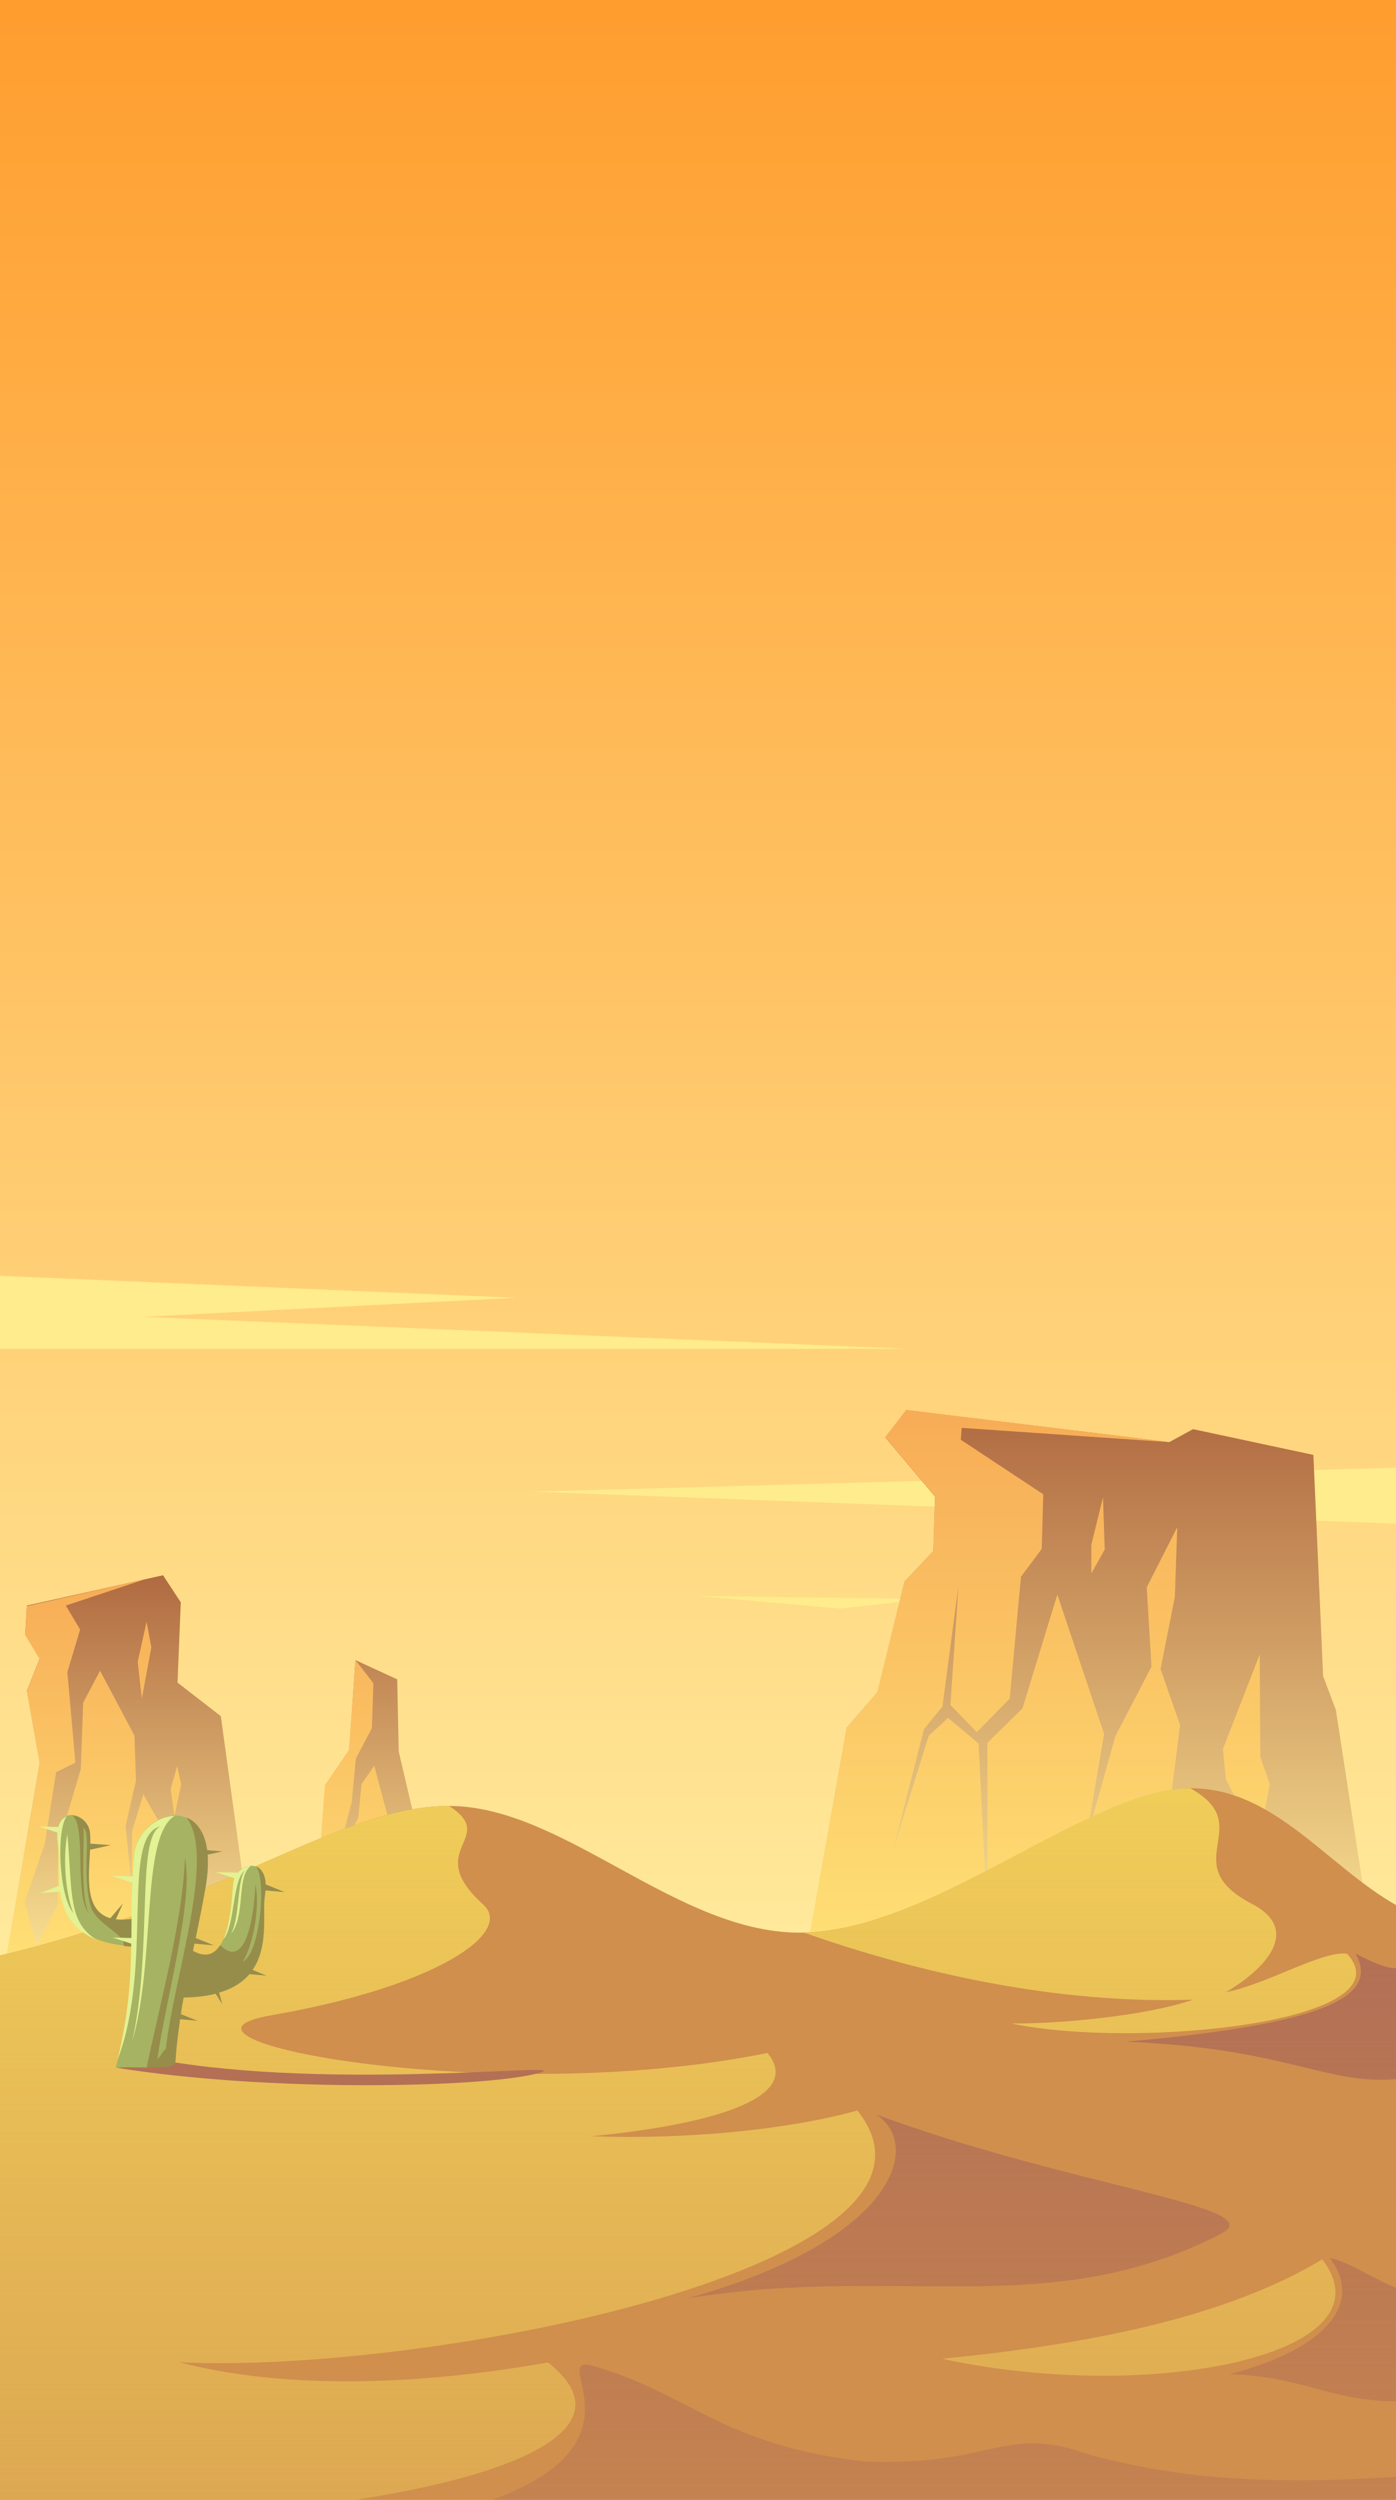 <svg id="master-artboard" version="1.1" xmlns="http://www.w3.org/2000/svg" x="0" y="0" width="645" height="1155"><rect width="100%" height="100%" fill="#333333" stroke="none"/><path id="ee-background" fill="#fff" fill-opacity="0" pointer-events="none" d="M0 0h645v1155H0z"/><linearGradient id="SVGID_1_" gradientUnits="userSpaceOnUse" x1="1400" y1="1400" x2="5e-8" y2="-5e-8"><stop offset="0" stop-color="#ff9d70"/><stop offset="1" stop-color="#fff1a3"/></linearGradient><linearGradient id="SVGID_2_" gradientUnits="userSpaceOnUse" x1="1175.75" y1="1172.25" x2="272.25" y2="268.75"><stop offset="0" stop-color="#ec8b5b"/><stop offset="1" stop-color="#efd181"/></linearGradient><linearGradient id="SVGID_3_" gradientUnits="userSpaceOnUse" x1="700.5" y1="121" x2="700.5" y2="1278"><stop offset="0" stop-color="#ff9d2e"/><stop offset="1" stop-color="#ffffba"/></linearGradient><path d="M375 121h651v1157H375V121z" fill-rule="evenodd" clip-rule="evenodd" fill="url(#SVGID_3_)" transform="translate(-380.775 -122.791)"/><path fill-rule="evenodd" clip-rule="evenodd" fill="#FFEC8C" d="M375 712l244.1 10.4-171.8 8.8L800 746H375v-34zm433.9 149.6l-106.7-1.5 66.7 5.9 40-4.4zm217.1-60.7L626.5 812l399.5 14.8v-25.9z" transform="translate(-380.775 -122.791)"/><g transform="translate(-380.775 -122.791)"><linearGradient id="SVGID_4_" gradientUnits="userSpaceOnUse" x1="484.646" y1="850.55" x2="484.646" y2="1041"><stop offset="0" stop-color="#b06a41"/><stop offset="1" stop-color="#ffeb99"/></linearGradient><path d="M381.3 1041l17.8-103.8-5.9-33.3 5.9-14.8L392.4 878l.8-13.4 62.9-14 8.2 12.5-1.5 37.1 20 15.5 13.3 96.9 29.6 6.1L531 947.6l11.1-16.3 2.9-41.5 19.3 8.9L565 932l15.6 66.7L588 1041z" fill-rule="evenodd" clip-rule="evenodd" fill="url(#SVGID_4_)"/><linearGradient id="SVGID_5_" gradientUnits="userSpaceOnUse" x1="470.543" y1="852.334" x2="470.543" y2="1041"><stop offset="0" stop-color="#f7ac56"/><stop offset="1" stop-color="#ffe478"/></linearGradient><path fill-rule="evenodd" clip-rule="evenodd" fill="url(#SVGID_5_)" d="M448.2 852.3l-37 12.3 6.6 11.1-5.9 19.6 3.7 41.9-8.9 4.4-5.2 33-9.3 27.1 5.5 20.3 9.7-19.2.2-27.3 10.5-35.3 1.1-30.7 7.8-14.8 15.9 30 .7 20.8-4.8 21.1 2.9 28.6.1-26.4 5.2-17 11.1 19.6 7.1 56 26.6 13.8H381.3l17.8-103.8-5.9-33.3 5.9-14.8-6.7-11.1.8-13.3 55-12.6zm77.5 166.4l5.2-71.1 11.1-16.3 3-41.5 8.3 10.7-.7 20.7-7.4 14.1-1.9 20-6.6 25.2 9.6-17.8 1.5-15.6 5.9-8.5 6 22.6-4.2 66.3-24 4.8-5.8-13.6zm-64.3-56.9l-1.8-12.3 3-10.7 1.9 8.5-3.1 14.5zm-15.1-54.2l-1.9-17 4.1-18.5 2.2 11.8-4.4 23.7z"/></g><g transform="translate(-380.775 -122.791)"><linearGradient id="SVGID_6_" gradientUnits="userSpaceOnUse" x1="882.091" y1="774.259" x2="882.091" y2="1041"><stop offset="0" stop-color="#b06a41"/><stop offset="1" stop-color="#ffeb99"/></linearGradient><path d="M752.8 1028.4l19.2-107.5 14.2-16.3 12.5-51.1L812 839.4l.8-25.1-23-27.4L799.5 774.3 921 789.1l11-6L987.6 795l4.5 102.2L998 912.8l14.8 96.3L1025.5 1041H738.7z" fill-rule="evenodd" clip-rule="evenodd" fill="url(#SVGID_6_)"/><linearGradient id="SVGID_7_" gradientUnits="userSpaceOnUse" x1="853.167" y1="774.259" x2="853.167" y2="1041"><stop offset="0" stop-color="#f7ac56"/><stop offset="1" stop-color="#ffe478"/></linearGradient><path fill-rule="evenodd" clip-rule="evenodd" fill="url(#SVGID_7_)" d="M921 789.1l-95.9-6.6-.4 5.5 38.1 25.2-.7 25.2-9.6 12.9-5.2 56.3-15.2 15.5-12.2-12.6 3.7-54.8-7.4 55.6-8.5 10.4-14.1 55.2 16.3-52.2 8.9-8.2 14.1 11.8 4.1 81.1V928l16.2-15.9 16.1-52.6 21.6 64.4-8.5 50 13.7-48.9 16.7-32.2-2.2-36.6 14.1-27.8-1.1 32.2-6.6 33.3 9 25.9-9.9 79.3v41.9H738.7l14.1-12.6L772 920.9l14.1-16.3 12.6-51.1 13.3-14.1.8-25.2-23-27.4 9.7-12.6L921 789.1zm24.8 141.8l17-43.7.3 47.4 4.4 12.6-5.2 26.3-15.1-28.5-1.4-14.1zm-55.4-116.3l-5.4 21.9v13.3l6.2-11.1-.8-24.1z"/></g><g transform="translate(-380.775 -122.791)"><path fill-rule="evenodd" clip-rule="evenodd" fill="#D08F4D" d="M931 949c38.6 0 63 36 95 54.1V1278H375v-250.4c109-24.6 161.5-70.4 213.3-70.4 53.5 0 106 59.9 163.9 58.5 60.6-1.4 132.3-66.7 178.8-66.7z"/><linearGradient id="SVGID_8_" gradientUnits="userSpaceOnUse" x1="691.167" y1="949.027" x2="691.167" y2="1278"><stop offset="0" stop-color="#f0cd59"/><stop offset="1" stop-color="#f0cd59" stop-opacity=".4"/></linearGradient><path fill-rule="evenodd" clip-rule="evenodd" fill="url(#SVGID_8_)" d="M543.6 1278H375v-250.4c109-24.6 161.5-70.4 213.3-70.4 23.3 15.2-12.9 19.6 15.7 45.5 14.5 13.1-22.1 38.1-97.9 51.2-63.2 11 103.6 43 229.3 17.4 18 22.1-32.1 33.8-81.5 38.5 43.2 1.6 90.7-2.9 123-11.9 57 71-196.7 122-313.3 116.3 45.3 11.9 105.4 11.6 170.4.1 38.7 30.8-17.4 52.7-90.5 63.7h.1zm272.5-65.4c69.1-6.8 131.2-19.3 175.6-45.9 33.8 44.1-79.7 66.8-175.6 45.9zm-63.9-196.9c60.5-1.4 132-66.7 178.5-66.7 31.8 17.7-7.8 34.6 28.8 53.6 19.8 10.3 10.9 26.8-12.4 40.7 20.2-4.2 44.9-19.5 56.1-17.8 28.5 31.4-97 44.3-155.2 32.2 21.5.2 61.4-3.3 84.1-11-62.9 2.1-126.6-12.2-179.9-31z"/><linearGradient id="SVGID_9_" gradientUnits="userSpaceOnUse" x1="816.854" y1="1025.422" x2="816.854" y2="1278"><stop offset="0" stop-color="#b37055"/><stop offset="1" stop-color="#b37055" stop-opacity=".4"/></linearGradient><path fill-rule="evenodd" clip-rule="evenodd" fill="url(#SVGID_9_)" d="M785.5 1099.7c21.2 13.5 10.8 57.6-87.1 85 98-15.9 167.6 11.1 246.8-30 23.3-12.3-69.6-21.7-159.7-55zm240.5-67.5c-6 0-14.1-4.4-18.9-6.8 10.8 19.5-12.2 32.4-106.1 40.7 75.5 3.2 92 20.1 125 17.3v-51.2zM607.7 1278H1026v-10.9c-70 4.8-108.5-1.5-141.1-9.9-40.6-14.8-43.2 5-104.4 2.9-66.9-7.6-81.5-31.8-126.1-44.3-21.3-5.2 27.9 35.2-46.7 62.2zm418.3-45.7v-52.4c-10-3.8-22.8-12.6-30.8-13.8 15.3 19.9 0 41.6-46.3 53.6 34.9 1.3 46.1 12.4 77.1 12.6z"/></g><g fill-rule="evenodd" clip-rule="evenodd"><path fill="#A6B362" d="M465.6 1045.7c45.6-.8 35.6-34.6 37.6-46.9 3.1-19.4-13.7-15.9-14.6-5.7-1.2 13.9-3.2 40-18.7 31.1 2.2-10.3 4.3-20.5 6-30.7 7.2-44.3-31.3-36.2-33.3-13-.9 10.3-.9 19.6-.9 28.9-27.5 3.8-18.2-25.9-19.4-39.8-.9-10.1-17.8-13.7-14.6 5.7 2 12-7.4 44.2 33.9 46.7-.2 16.1-1.4 33.3-7.3 56l27.3.3c.4-10.6 2-21.5 4-32.6z" transform="translate(-380.775 -122.791)"/><path fill="#968D4B" d="M465.6 1045.7c5.8-.1 10.7-.7 14.8-1.8l3.1 4.9-1.5-5.4c6.5-1.9 10.9-4.9 14-8.5l7.9.7-6.5-2.7c7.7-11.1 4.5-26.7 5.7-34.2.1-.9.2-1.7.3-2.5l8.9.8-8.8-3.6c-.2-4.7-2-7.3-4.4-8.3 4.8 6.1 2 39.9-6.1 44 5.6-9.4 7.7-27.3 5.8-35.7-.2 5.1-2.3 41.8-16.3 28.1-2.7 4.2-6.6 6-12.6 2.6l.7-3.3 9 .8-8.4-3.4c1.7-8.3 3.4-16.6 4.8-24.8.8-5.3 1-9.9.7-13.7l6.8-1.5-7-.6c-1.1-8.4-4.9-13.2-9.6-15.1 13.8 17.7-6 74.5-9.5 107-2 1.5-1.9 3-3.9 4.5 3.6-26 16.9-73.5 12.7-92.7-.9 28.2-11.3 66.3-17.7 96.8l13.2.2c.3-7.5 1.2-15 2.3-22.6l8.1.8-7.7-3.1c.2-2.5.7-5.1 1.2-7.7zm-24-23.5c-1-.1-2-.1-3-.2l-.8-.4c1.7-4.6-12.7-9.8-15.1-18-4.3-14.9.4-33.9-3.4-36.3.7 5.4-1.7 31.7 2.5 39.4-6.9-8.2-.9-40.8-7.7-45.1 3.8.1 7.8 3.4 8.3 8.2.1 1.5.1 3.1.1 4.8l9.5.7-9.6 2.1c-.6 12.2-2.7 28.2 9.3 31.7l5.9-6.9-3.3 7.4c2.1.2 4.6.2 7.5-.2-.1 4.3-.1 8.5-.2 12.8z" transform="translate(-380.775 -122.791)"/><path fill="#E2F294" d="M425.2 1018.9c-11.5-4.7-15.4-13.4-16.7-22.1l-9.2.7 8.9-3.5c-.7-7.2.1-14.2-.6-18.5-.3-2.3-.5-4.3-.3-6l-8.5-2.8 8.9.2c.7-2.7 2.2-4.2 3.9-4.9-4.8 6.1-3.7 36.6 3 44.6-4.2-10.6-4.5-28-2.7-36.4 2.4 27.6.3 40.4 13.3 48.7zm36.2-57.1c-8.6.1-17.9 7.8-18.8 18.8-.3 3.1-.5 6.2-.6 9.1l-9.6-.2 9.4 3.1c-.3 8.8-.2 17.1-.3 25.6l-8.7-.2 8.6 2.8c-.2 15.7-1.1 32.3-6.4 53.9 17-44.2 1.3-103.4 19.9-108.1-11.3 5.4-3.5 55.4-13 99.3 11-37.9 3.8-94.2 19.5-104.1zm22.6 57c5.4-5.9 4.1-28 10-31.8-3.7 3.8-2.3 21.6-6.5 29.3 6.9-8.2 2.4-27.1 9.3-31.4-2.2 0-4.5 1.2-6.1 3.1l-10.2-.2 8.6 2.8c-.3.8-.5 1.6-.6 2.6-.6 7.4-1.4 18.4-4.5 25.6z" transform="translate(-380.775 -122.791)"/><path fill="#B37055" d="M461.7 1075.7c82.2 12.8 191.7-1.1 166.8 5.2-25.9 6.5-123.5 8.6-194.2-2.8 10.8-.7 28.1 1.3 27.4-2.4z" transform="translate(-380.775 -122.791)"/></g></svg>
